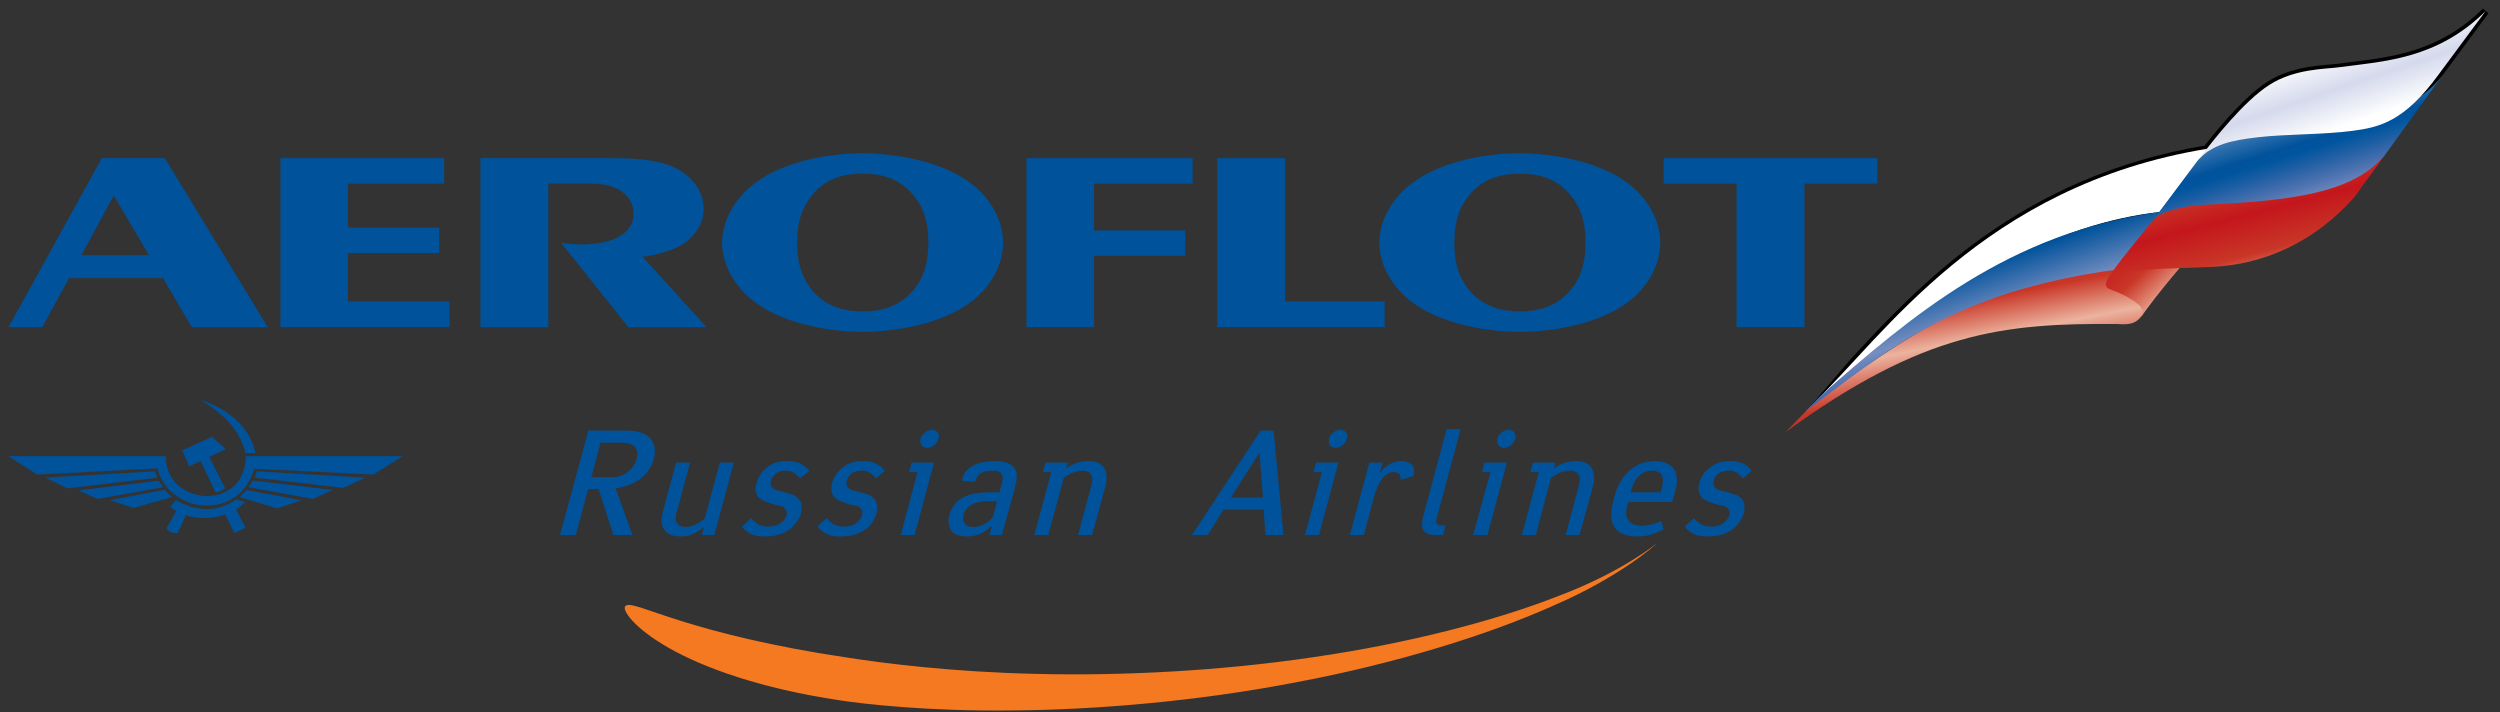 <?xml version="1.0" encoding="UTF-8" standalone="no"?>
<svg width="193px" height="55px" viewBox="0 0 193 55" version="1.1" xmlns="http://www.w3.org/2000/svg" xmlns:xlink="http://www.w3.org/1999/xlink" xmlns:sketch="http://www.bohemiancoding.com/sketch/ns">
    <rect x="0" y="0" width="193" height="55" fill="#333333" stroke="none"/>
    <!-- Generator: Sketch Beta 3.4 (15460) - http://www.bohemiancoding.com/sketch -->
    <title>Aeroflot_Logo_en</title>
    <desc>Created with Sketch Beta.</desc>
    <defs>
        <linearGradient x1="25.508%" y1="-3.83%" x2="69.499%" y2="92.844%" id="linearGradient-1">
            <stop stop-color="#C4161C" offset="0.56%"></stop>
            <stop stop-color="#C93627" offset="30%"></stop>
            <stop stop-color="#EBB39E" offset="50%"></stop>
            <stop stop-color="#C93627" offset="71.91%"></stop>
            <stop stop-color="#C4161C" offset="100%"></stop>
        </linearGradient>
        <linearGradient x1="18.878%" y1="16.251%" x2="92.402%" y2="95.981%" id="linearGradient-2">
            <stop stop-color="#FFFFFF" offset="0%"></stop>
            <stop stop-color="#FFFFFF" offset="34.27%"></stop>
            <stop stop-color="#FFFFFF" offset="55%"></stop>
            <stop stop-color="#C2CAE3" offset="91.01%"></stop>
        </linearGradient>
        <linearGradient x1="36.366%" y1="27.417%" x2="65.807%" y2="76.189%" id="linearGradient-3">
            <stop stop-color="#00529B" offset="10.67%"></stop>
            <stop stop-color="#778EC1" offset="50%"></stop>
            <stop stop-color="#728ABF" offset="51.96%"></stop>
            <stop stop-color="#3C69AA" offset="72.83%"></stop>
            <stop stop-color="#00589F" offset="88.11%"></stop>
            <stop stop-color="#00529B" offset="96.07%"></stop>
        </linearGradient>
        <linearGradient x1="8.478%" y1="-1.991%" x2="87.993%" y2="65.956%" id="linearGradient-4">
            <stop stop-color="#C4161C" offset="0.56%"></stop>
            <stop stop-color="#C93627" offset="49.44%"></stop>
            <stop stop-color="#EBB39E" offset="100%"></stop>
        </linearGradient>
        <linearGradient x1="18.33%" y1="0.313%" x2="80.078%" y2="97.189%" id="linearGradient-5">
            <stop stop-color="#C2CAE3" offset="7.3%"></stop>
            <stop stop-color="#00529B" offset="50%"></stop>
            <stop stop-color="#00559E" offset="54.5%"></stop>
            <stop stop-color="#1F5FA4" offset="61.55%"></stop>
            <stop stop-color="#486FAE" offset="70.25%"></stop>
            <stop stop-color="#738BBF" offset="80.28%"></stop>
            <stop stop-color="#ABB7D9" offset="91.29%"></stop>
            <stop stop-color="#C2CAE3" offset="94.94%"></stop>
        </linearGradient>
        <linearGradient x1="17.889%" y1="-5.861%" x2="78.739%" y2="99.991%" id="linearGradient-6">
            <stop stop-color="#EBB39E" offset="5.62%"></stop>
            <stop stop-color="#C93627" offset="32.78%"></stop>
            <stop stop-color="#C4161C" offset="51.69%"></stop>
            <stop stop-color="#C93627" offset="74.72%"></stop>
            <stop stop-color="#EBB39E" offset="96.07%"></stop>
        </linearGradient>
        <linearGradient x1="18.581%" y1="2.282%" x2="81.899%" y2="98.45%" id="linearGradient-7">
            <stop stop-color="#FFFFFF" offset="0%"></stop>
            <stop stop-color="#FFFFFF" offset="30%"></stop>
            <stop stop-color="#D4D9EC" offset="50.56%"></stop>
            <stop stop-color="#FFFFFF" offset="70%"></stop>
            <stop stop-color="#FFFFFF" offset="100%"></stop>
        </linearGradient>
    </defs>
    <g id="Page-1" stroke="none" stroke-width="1" fill="none" fill-rule="evenodd" sketch:type="MSPage">
        <g id="Kindbeetle" sketch:type="MSArtboardGroup" transform="translate(-506, -1898)">
            <g id="Aeroflot_Logo_en" sketch:type="MSLayerGroup" transform="translate(506, 1898)">
                <g id="g3" transform="translate(0.219, 0.086)" sketch:type="MSShapeGroup">
                    <g id="g41">
                        <path d="M7.335,38.431 L5.842,37.778 L12.033,37.024 C12.143,37.202 12.25,37.361 12.375,37.528 L7.335,38.431 L7.335,38.431 Z M23.95,38.431 L25.444,37.739 L19.289,37.005 C19.235,37.202 19.072,37.361 18.961,37.528 L23.95,38.431 L23.95,38.431 Z M23.052,38.535 L21.177,39.163 L18.511,38.354 L18.28,38.282 C18.369,38.212 18.441,38.141 18.511,38.046 C18.624,37.959 18.713,37.831 18.819,37.739 L23.052,38.535 L23.052,38.535 Z M28.002,36.789 L26.289,37.583 L19.45,36.789 C19.506,36.629 19.56,36.466 19.611,36.301 L28.002,36.789 L28.002,36.789 Z M28.613,36.552 L30.847,35.134 L18.75,35.134 C18.75,35.639 18.677,36.073 18.511,36.446 C18.047,37.651 16.878,38.229 15.707,38.212 C14.557,38.178 13.385,37.583 12.863,36.484 C12.68,36.084 12.574,35.659 12.574,35.134 L0.439,35.134 L2.654,36.552 L11.925,36.072 C12.104,36.734 12.433,37.312 12.863,37.738 C13.603,38.516 14.661,38.945 15.707,38.945 C16.734,38.967 17.776,38.589 18.511,37.76 C18.91,37.329 19.215,36.77 19.397,36.1 L28.613,36.552 L28.613,36.552 Z M18.511,40.228 L18.75,40.661 L18.511,40.77 L17.884,41.059 L17.165,39.634 C16.714,39.792 16.214,39.883 15.707,39.902 C15.166,39.921 14.605,39.845 14.12,39.686 L13.511,41.059 C13.311,41.074 13.041,41.059 12.863,40.929 C12.771,40.874 12.68,40.786 12.645,40.661 L12.863,40.298 L13.385,39.363 C13.221,39.253 13.078,39.182 12.931,39.039 L13.365,38.517 C14.106,38.968 14.914,39.216 15.708,39.216 C16.501,39.236 17.289,38.983 18.027,38.462 L18.511,38.606 L18.713,38.68 C18.641,38.732 18.586,38.783 18.511,38.84 C18.369,38.983 18.244,39.127 18.013,39.253 L18.511,40.228 L18.511,40.228 Z M18.511,32.861 C18.98,33.419 19.325,34.107 19.506,34.898 L18.733,34.898 C18.677,34.665 18.605,34.429 18.511,34.214 C17.995,32.846 16.93,31.875 15.707,31.064 C15.544,30.971 15.399,30.866 15.238,30.776 C15.399,30.83 15.544,30.883 15.707,30.938 C16.82,31.387 17.811,32 18.511,32.861 L18.511,32.861 L18.511,32.861 Z M16.423,37.941 C16.627,37.905 16.93,37.795 17.165,37.616 L15.938,35.186 L17.216,34.575 L16.139,33.641 L15.707,33.837 L13.851,34.68 L14.396,35.905 L15.274,35.511 L16.423,37.941 L16.423,37.941 Z M13.078,38.282 C13.005,38.229 12.931,38.158 12.863,38.102 C12.719,37.977 12.59,37.849 12.506,37.724 L8.274,38.522 L10.075,39.127 L13.078,38.282 L13.078,38.282 Z M11.925,36.789 C11.854,36.629 11.802,36.466 11.746,36.301 L3.284,36.789 L4.995,37.616 L11.925,36.789 L11.925,36.789 Z" id="path43" fill="#00529B"></path>
                        <g id="g45" transform="translate(47.435, 41.506)" fill="#F47920">
                            <g id="g47">
                                <path d="M17.655,9.158 C20.446,9.598 25.792,10.288 32.34,10.432 C38.874,10.597 46.556,10.214 53.815,9.13 C61.074,8.077 67.879,6.307 72.71,4.398 C77.579,2.564 80.301,0.329 80.289,0.32 C80.315,0.333 77.478,2.919 72.321,5.138 C67.217,7.441 60.01,9.651 52.421,11.078 C44.841,12.545 36.89,13.215 30.421,13.255 C23.955,13.33 18.931,12.747 17.17,12.471 C11.086,11.564 6.666,9.964 3.969,8.423 C1.246,6.871 0.339,5.468 0.623,5.195 C0.924,4.872 2.28,5.527 5.026,6.376 C7.774,7.237 11.958,8.312 17.655,9.158 L17.655,9.158 Z" id="path49"></path>
                            </g>
                        </g>
                        <g id="g51" transform="translate(137.035, 0)">
                            <path d="M44.288,4.701 L43.252,4.833 L42.587,4.896 C41.341,5.004 39.46,5.165 37.799,6.222 C36.153,7.273 34.266,9.467 32.948,11.156 C18.65,13.55 10.811,22.021 5.624,27.634 L2.373,31.429 L2.918,31.259 C12.661,22.269 21.351,17.461 29.488,16.562 L29.608,16.548 L30.692,15.134 L32.972,12.144 C33.91,11.299 35.207,11.001 37.117,10.783 L40.45,10.57 L44.394,10.293 C46.647,9.992 48.583,9.473 51.239,5.823 L54.857,0.94 L54.433,0.573 C51.114,3.861 47.488,4.307 44.288,4.701 L44.288,4.701 Z M44.357,5.259 C47.129,4.919 50.205,4.426 53.174,2.267 C52.102,3.714 50.785,5.492 50.785,5.492 C48.254,8.968 46.51,9.444 44.32,9.735 C44.32,9.737 40.426,10.008 40.426,10.008 L37.054,10.226 C35.629,10.386 34.593,10.689 33.682,11.143 C34.951,9.546 36.633,7.636 38.105,6.697 C39.646,5.712 41.444,5.56 42.634,5.457 L43.328,5.389 C43.328,5.389 44.357,5.259 44.357,5.259 L44.357,5.259 Z M32.508,11.831 C32.252,12.161 30.245,14.793 30.245,14.793 C30.245,14.793 29.42,15.87 29.301,16.027 C22.349,16.827 15.011,20.445 6.997,26.99 C12.06,21.551 19.566,14.173 32.508,11.831 L32.508,11.831 Z M43.326,5.389 L43.326,5.389 L43.331,5.389 L43.326,5.389 L43.326,5.389 Z" id="path53" fill="#000000"></path>
                            <path d="M2.734,31.064 C13.074,23.507 18.632,20.507 30.914,20.397 L28.268,23.966 C27.77,25.025 26.997,24.977 26.184,24.928 C17.403,24.858 11.27,25.513 0.604,33.259 L2.734,31.064 L2.734,31.064 Z" id="path66" fill="url(#linearGradient-1)"></path>
                            <path d="M2.728,31.052 C13.132,21.452 21.819,17.127 29.457,16.283 C30.133,15.389 32.466,12.392 33.173,11.394 C15.762,14.237 8.065,26.02 2.728,31.052 L2.728,31.052 Z" id="path77" fill="url(#linearGradient-2)"></path>
                            <path d="M3.262,30.503 C3.056,30.701 2.338,31.475 2.131,31.659 C8.237,27.157 13.351,22.47 26.087,20.737 C26.721,20.018 28.574,17.582 29.447,16.283 C17.836,17.861 10.243,24.344 3.262,30.503 L3.262,30.503 Z" id="path92" fill="url(#linearGradient-3)"></path>
                            <path d="M28.038,24.378 C28.15,23.984 28.424,23.692 27.133,22.931 C25.614,22.036 25.089,22.413 25.425,21.503 C25.675,20.812 28.937,19.438 31.317,20.244 C31.318,20.245 29.206,22.692 28.038,24.378 L28.038,24.378 Z" id="path101" fill="url(#linearGradient-4)"></path>
                            <path d="M37.184,10.27 C34.802,10.589 33.3,11.182 32.346,12.385 L29.021,16.839 C29.746,16.191 31.938,15.872 34.312,15.81 L34.645,15.817 C34.744,15.81 34.846,15.817 34.947,15.81 C35.282,15.802 35.638,15.786 36.008,15.777 C39.376,15.645 44.052,15.17 46.782,11.989 L50.873,6.332 L51.363,5.659 C47.81,10.338 39.703,9.934 37.184,10.27 L37.184,10.27 Z" id="path120" fill="url(#linearGradient-5)"></path>
                            <path d="M39.159,15.219 C36.604,15.577 33.682,15.683 32.844,15.725 C31.413,15.789 29.51,16.246 28.984,16.884 C27.379,18.878 25.842,20.738 25.426,21.503 C26.406,20.597 29.632,20.696 33.546,20.516 C37.456,20.337 41.418,18.647 44.542,15.085 L46.915,11.805 C45.326,13.843 42.527,14.749 39.159,15.219 L39.159,15.219 Z" id="path133" fill="url(#linearGradient-6)"></path>
                            <path d="M43.289,5.11 C42.249,5.251 39.903,5.213 37.952,6.46 C35.997,7.706 33.644,10.664 32.487,12.221 C33.562,11.07 34.99,10.743 37.085,10.506 C39.18,10.264 42.206,10.305 44.357,10.015 C46.423,9.74 48.344,9.325 51.012,5.659 L54.631,0.774 C50.88,4.49 46.783,4.644 43.289,5.11 L43.289,5.11 Z" id="path146" fill="url(#linearGradient-7)"></path>
                        </g>
                        <g id="g148" transform="translate(0, 11.2)" fill="#00529B">
                            <path d="M26.649,11.987 L26.649,8.251 L33.688,8.251 L33.688,6.288 L26.649,6.288 L26.649,2.887 L34.069,2.887 L34.069,0.923 L21.432,0.923 L21.432,13.972 L34.48,13.972 L34.48,11.987 L26.649,11.987 Z" id="polygon150"></path>
                            <path d="M42.113,13.972 L42.113,2.887 L45.178,2.887 C46.112,2.887 46.974,2.957 47.761,3.483 C48.334,3.89 48.694,4.469 48.694,5.189 C48.694,5.789 48.48,6.407 47.69,6.908 C46.661,7.578 44.867,7.671 43.742,7.535 L43.096,7.458 L48.292,13.972 L54.321,13.972 L49.39,8.536 C50.274,8.439 51.69,8.088 52.549,7.536 C53.578,6.838 54.104,5.809 54.104,4.849 C54.104,3.774 53.526,2.604 52.216,1.835 C50.656,0.951 48.529,0.924 46.566,0.924 L36.872,0.924 L36.872,13.973 L42.113,13.973 L42.113,13.972 L42.113,13.972 Z" id="path152"></path>
                            <path d="M84.241,6.501 L84.241,2.887 L91.854,2.887 L91.854,0.923 L79.027,0.923 L79.027,13.972 L84.241,13.972 L84.241,8.465 L91.279,8.465 L91.279,6.501 L84.241,6.501 Z" id="polygon154"></path>
                            <path d="M93.745,0.923 L93.745,13.972 L106.674,13.972 L106.674,11.987 L98.988,11.987 L98.988,0.923 L93.745,0.923 Z" id="polygon156"></path>
                            <path d="M144.707,0.923 L128.217,0.923 L128.217,2.887 L133.842,2.887 L133.842,13.972 L139.086,13.972 L139.086,2.887 L144.707,2.887 L144.707,0.923 Z" id="polygon158"></path>
                            <path d="M117.11,0.544 C114.669,0.544 111.246,1.096 108.947,2.742 C107.124,4.035 106.266,5.883 106.266,7.458 C106.266,9.017 107.125,10.861 108.947,12.154 C111.246,13.778 114.669,14.33 117.11,14.33 C119.549,14.33 122.998,13.778 125.294,12.154 C127.115,10.861 127.955,9.017 127.955,7.458 C127.955,5.883 127.115,4.035 125.294,2.742 C122.998,1.096 119.549,0.567 117.11,0.544 L117.11,0.544 L117.11,0.544 Z M117.11,12.752 C115.816,12.752 114.284,12.464 113.156,11.05 C112.224,9.902 112.057,8.582 112.057,7.457 C112.057,6.288 112.224,4.993 113.156,3.845 C114.284,2.405 115.816,2.121 117.11,2.121 C118.424,2.121 119.937,2.405 121.079,3.845 C122.015,4.993 122.185,6.288 122.185,7.457 C122.185,8.582 122.015,9.902 121.079,11.05 C119.937,12.464 118.424,12.752 117.11,12.752 L117.11,12.752 L117.11,12.752 Z" id="path160"></path>
                            <path d="M66.374,0.544 C63.935,0.544 60.513,1.096 58.216,2.742 C56.393,4.035 55.53,5.883 55.53,7.458 C55.53,9.017 56.393,10.861 58.216,12.154 C60.513,13.778 63.936,14.33 66.374,14.33 C68.813,14.33 72.264,13.778 74.563,12.154 C76.379,10.861 77.22,9.017 77.22,7.458 C77.22,5.883 76.379,4.035 74.563,2.742 C72.264,1.096 68.813,0.567 66.374,0.544 L66.374,0.544 L66.374,0.544 Z M66.374,12.752 C65.082,12.752 63.549,12.464 62.426,11.05 C61.493,9.902 61.323,8.582 61.323,7.457 C61.323,6.288 61.493,4.993 62.426,3.845 C63.549,2.405 65.082,2.121 66.374,2.121 C67.688,2.121 69.2,2.405 70.347,3.845 C71.282,4.993 71.449,6.288 71.449,7.457 C71.449,8.582 71.282,9.902 70.347,11.05 C69.2,12.464 67.688,12.752 66.374,12.752 L66.374,12.752 L66.374,12.752 Z" id="path162"></path>
                            <path d="M3.047,13.972 L5.107,10.184 L12.363,10.184 L14.586,13.972 L20.45,13.972 L12.506,0.923 L7.644,0.923 L0.439,13.972 L3.047,13.972 L3.047,13.972 Z M6.063,8.416 L8.53,3.869 L8.603,3.869 L11.282,8.416 L6.063,8.416 L6.063,8.416 Z" id="path164"></path>
                        </g>
                        <g id="g166" transform="translate(42.824, 32.941)" fill="#00529B">
                            <path d="M12.528,2.687 L11.366,6.972 C11.222,7.144 10.999,7.287 10.797,7.395 C10.484,7.564 10.174,7.654 9.888,7.654 C9.603,7.654 9.351,7.54 9.235,7.366 C9.15,7.223 9.067,6.998 9.179,6.599 L10.23,2.687 L9.15,2.687 L8.133,6.458 C8.046,6.801 7.904,7.395 8.214,7.849 C8.387,8.105 8.758,8.39 9.518,8.39 C9.833,8.39 10.147,8.335 10.545,8.163 C10.798,8.016 11.079,7.849 11.309,7.678 L11.141,8.275 L12.103,8.275 L13.613,2.687 L12.528,2.687 L12.528,2.687 Z" id="path168"></path>
                            <path d="M19.435,3.333 C19.178,2.994 18.864,2.825 18.807,2.795 C18.446,2.602 18.045,2.568 17.699,2.568 C17.332,2.568 16.876,2.602 16.369,2.909 C15.999,3.168 15.546,3.562 15.379,4.217 C15.227,4.698 15.289,5.066 15.461,5.295 C15.658,5.552 15.999,5.69 16.287,5.775 L16.823,5.95 C17.104,6.006 17.39,6.006 17.558,6.229 C17.644,6.345 17.734,6.489 17.675,6.77 C17.588,7.025 17.422,7.194 17.277,7.308 C17.08,7.482 16.737,7.627 16.256,7.627 C15.945,7.627 15.688,7.563 15.434,7.42 C15.208,7.253 15.036,7.11 14.949,6.972 L14.237,7.627 C14.75,8.299 15.378,8.389 15.999,8.389 C16.422,8.389 17.277,8.334 17.988,7.794 C18.382,7.455 18.668,7.024 18.784,6.657 C18.84,6.369 18.896,5.949 18.756,5.689 C18.554,5.294 18.101,5.124 17.845,5.065 L17.447,4.95 C16.94,4.836 16.711,4.781 16.596,4.638 C16.486,4.557 16.397,4.385 16.486,4.045 C16.537,3.904 16.656,3.674 16.878,3.504 C17.162,3.332 17.423,3.306 17.62,3.306 C17.874,3.306 18.101,3.365 18.301,3.504 C18.472,3.616 18.611,3.762 18.726,3.904 L19.435,3.333 L19.435,3.333 Z" id="path170"></path>
                            <path d="M25.257,3.333 C25.028,2.994 24.718,2.825 24.633,2.795 C24.295,2.602 23.892,2.568 23.555,2.568 C23.164,2.568 22.732,2.602 22.221,2.909 C21.851,3.168 21.397,3.562 21.198,4.217 C21.09,4.698 21.142,5.066 21.313,5.295 C21.511,5.552 21.884,5.69 22.135,5.775 L22.645,5.95 C22.929,6.006 23.216,6.006 23.413,6.229 C23.498,6.345 23.583,6.489 23.498,6.77 C23.413,7.025 23.245,7.194 23.127,7.308 C22.928,7.482 22.59,7.627 22.106,7.627 C21.795,7.627 21.542,7.563 21.256,7.42 C21.026,7.253 20.885,7.11 20.773,6.972 L20.062,7.627 C20.609,8.299 21.23,8.389 21.851,8.389 C22.28,8.389 23.127,8.334 23.84,7.794 C24.237,7.455 24.521,7.024 24.606,6.657 C24.692,6.369 24.718,5.949 24.578,5.689 C24.408,5.294 23.952,5.124 23.672,5.065 L23.272,4.95 C22.787,4.836 22.567,4.781 22.447,4.638 C22.337,4.557 22.253,4.385 22.337,4.045 C22.393,3.904 22.478,3.674 22.734,3.504 C22.992,3.332 23.272,3.306 23.442,3.306 C23.73,3.306 23.954,3.365 24.154,3.504 C24.326,3.616 24.465,3.762 24.579,3.904 L25.257,3.333 L25.257,3.333 Z" id="path172"></path>
                            <path d="M27.339,2.687 L27.138,3.421 L27.79,3.421 L26.49,8.275 L27.564,8.275 L29.067,2.687 L27.339,2.687 L27.339,2.687 Z M28.021,0.842 C27.93,1.236 28.163,1.548 28.535,1.548 C28.93,1.548 29.296,1.235 29.41,0.842 C29.521,0.468 29.296,0.159 28.898,0.159 C28.535,0.159 28.136,0.468 28.021,0.842 L28.021,0.842 L28.021,0.842 Z" id="path174"></path>
                            <path d="M37.882,8.275 L39.077,3.876 C39.452,3.562 40.018,3.307 40.526,3.307 C40.896,3.307 41.098,3.448 41.179,3.617 C41.351,3.877 41.266,4.298 41.206,4.47 L40.186,8.275 L41.266,8.275 L42.287,4.558 C42.403,4.101 42.456,3.562 42.202,3.109 C41.973,2.741 41.551,2.568 40.952,2.568 C40.587,2.568 39.962,2.654 39.276,3.109 L39.392,2.687 L37.657,2.687 L37.462,3.421 L38.114,3.421 L36.809,8.275 L37.882,8.275 L37.882,8.275 L37.882,8.275 Z" id="path176"></path>
                            <path d="M2.377,0.216 L0.194,8.275 L1.411,8.275 L2.355,4.732 L3.172,4.732 L4.311,8.275 L4.396,8.275 L5.782,8.275 L4.479,4.67 C5.077,4.608 5.873,4.328 6.352,3.96 C6.888,3.562 7.292,2.994 7.427,2.398 C7.6,1.827 7.52,1.235 7.181,0.842 C6.723,0.271 5.814,0.216 5.161,0.216 L4.396,0.216 L2.377,0.216 L2.377,0.216 Z M4.396,3.815 L4.196,3.815 L2.608,3.815 L3.319,1.15 L4.396,1.15 L4.939,1.15 C5.11,1.15 5.644,1.15 5.93,1.434 C6.098,1.606 6.242,1.889 6.124,2.342 C6.012,2.768 5.782,3.11 5.446,3.394 C5.078,3.674 4.678,3.79 4.396,3.815 L4.396,3.815 L4.396,3.815 Z" id="path178"></path>
                            <path d="M32.629,5.011 C31.495,5.125 30.556,5.578 30.245,6.745 C30.216,6.881 30.187,6.998 30.187,7.111 L30.187,7.309 C30.216,7.935 30.641,8.391 31.577,8.391 C31.916,8.391 32.257,8.335 32.629,8.186 C32.66,8.186 32.687,8.164 32.74,8.135 C33.111,7.964 33.39,7.679 33.48,7.595 L33.536,7.595 L33.342,8.276 L34.306,8.276 L35.298,4.67 C35.442,4.101 35.579,3.533 35.267,3.11 C35.01,2.712 34.36,2.569 33.852,2.569 C33.365,2.569 32.94,2.628 32.628,2.712 C31.639,2.965 31.265,3.563 31.236,4.101 L32.233,4.158 C32.313,3.877 32.431,3.675 32.628,3.534 C32.857,3.367 33.197,3.307 33.623,3.307 C33.852,3.307 34.133,3.334 34.246,3.534 C34.42,3.734 34.36,4.018 34.305,4.275 L34.105,4.983 L33.309,4.983 C33.08,4.982 32.83,4.982 32.629,5.011 L32.629,5.011 L32.629,5.011 Z M32.629,7.563 C32.458,7.627 32.288,7.654 32.116,7.654 C31.894,7.654 31.608,7.627 31.439,7.394 C31.297,7.194 31.266,6.997 31.353,6.712 C31.409,6.488 31.521,6.259 31.805,6.034 C31.975,5.919 32.203,5.775 32.629,5.723 C32.769,5.69 32.941,5.664 33.143,5.664 L33.938,5.664 L33.624,6.853 C33.452,7.082 33.283,7.223 33.081,7.365 C32.914,7.456 32.769,7.54 32.629,7.563 L32.629,7.563 L32.629,7.563 Z" id="path180"></path>
                            <path d="M58.554,2.687 L58.358,3.421 L59.011,3.421 L57.701,8.275 L58.782,8.275 L60.284,2.687 L58.554,2.687 L58.554,2.687 Z M59.553,0.842 C59.464,1.236 59.691,1.548 60.064,1.548 C60.429,1.548 60.827,1.235 60.94,0.842 C61.056,0.468 60.827,0.159 60.429,0.159 C60.064,0.159 59.658,0.468 59.553,0.842 L59.553,0.842 L59.553,0.842 Z" id="path182"></path>
                            <path d="M62.671,2.687 L61.169,8.275 L62.249,8.275 L63.101,5.066 C63.241,4.698 63.381,4.329 63.583,4.045 C63.923,3.505 64.316,3.421 64.548,3.421 C64.69,3.421 64.857,3.448 64.973,3.562 C65.053,3.65 65.086,3.815 65.086,4.017 L66.052,3.733 C66.246,3.168 66.052,2.851 65.713,2.687 C65.536,2.601 65.34,2.567 65.142,2.567 C64.517,2.567 63.897,2.909 63.466,3.504 L63.692,2.687 L62.671,2.687 L62.671,2.687 L62.671,2.687 Z" id="path184"></path>
                            <path d="M68.638,0.101 L66.852,6.745 C66.714,7.253 66.454,8.275 67.735,8.275 L68.358,8.275 L68.555,7.54 L68.246,7.54 C67.708,7.54 67.847,7.082 67.872,6.972 L69.72,0.101 L68.638,0.101 L68.638,0.101 Z" id="path186"></path>
                            <path d="M71.557,2.687 L71.366,3.421 L72.021,3.421 L70.681,8.275 L71.789,8.275 L73.295,2.687 L71.557,2.687 L71.557,2.687 Z M72.553,0.842 C72.466,1.236 72.695,1.548 73.064,1.548 C73.463,1.548 73.833,1.235 73.944,0.842 C74.029,0.468 73.801,0.159 73.436,0.159 C73.037,0.159 72.67,0.468 72.553,0.842 L72.553,0.842 L72.553,0.842 Z" id="path188"></path>
                            <path d="M75.525,8.275 L76.687,3.876 C77.084,3.562 77.654,3.307 78.161,3.307 C78.531,3.307 78.733,3.448 78.816,3.617 C79.014,3.877 78.873,4.298 78.845,4.47 L77.826,8.275 L78.9,8.275 L79.923,4.558 C80.037,4.101 80.094,3.562 79.837,3.109 C79.615,2.741 79.184,2.568 78.592,2.568 C78.192,2.568 77.624,2.654 76.916,3.109 L77.029,2.687 L75.298,2.687 L75.098,3.421 L75.75,3.421 L74.447,8.275 L75.525,8.275 L75.525,8.275 Z" id="path190"></path>
                            <path d="M92.189,3.333 C91.965,2.994 91.681,2.825 91.591,2.795 C91.223,2.602 90.86,2.568 90.516,2.568 C90.113,2.568 89.692,2.602 89.184,2.909 C88.785,3.168 88.33,3.562 88.161,4.217 C88.012,4.698 88.103,5.066 88.27,5.295 C88.443,5.552 88.812,5.69 89.068,5.775 L89.608,5.95 C89.888,6.006 90.178,6.006 90.339,6.229 C90.459,6.345 90.516,6.489 90.459,6.77 C90.377,7.025 90.207,7.194 90.061,7.308 C89.888,7.482 89.549,7.627 89.04,7.627 C88.72,7.627 88.496,7.563 88.213,7.42 C87.988,7.253 87.821,7.11 87.733,6.972 L87.023,7.627 C87.533,8.299 88.161,8.389 88.784,8.389 C89.238,8.389 90.061,8.334 90.771,7.794 C91.171,7.455 91.448,7.024 91.566,6.657 C91.652,6.369 91.681,5.949 91.543,5.689 C91.368,5.294 90.882,5.124 90.632,5.065 L90.23,4.95 C89.755,4.836 89.522,4.781 89.382,4.638 C89.293,4.557 89.184,4.385 89.267,4.045 C89.324,3.904 89.404,3.674 89.666,3.504 C89.947,3.332 90.23,3.306 90.404,3.306 C90.686,3.306 90.882,3.365 91.108,3.504 C91.254,3.616 91.393,3.762 91.508,3.904 L92.189,3.333 L92.189,3.333 Z" id="path192"></path>
                            <path d="M48.976,8.275 L50.196,8.275 L51.417,6.314 L54.509,6.314 L54.652,8.275 L56.043,8.275 L55.279,0.216 L54.284,0.216 L48.976,8.275 L48.976,8.275 Z M51.985,5.381 L54.169,1.946 L54.196,1.946 L54.456,5.381 L51.985,5.381 L51.985,5.381 Z" id="path194"></path>
                            <path d="M82.687,5.723 L86.059,5.723 L86.148,5.354 C86.374,4.608 86.598,3.845 86.206,3.224 C85.864,2.687 85.183,2.568 84.698,2.568 C83.98,2.568 83.29,2.826 82.742,3.307 C82,3.96 81.695,4.836 81.523,5.578 C81.353,6.175 81.18,7.081 81.634,7.737 C82.058,8.299 82.83,8.389 83.366,8.389 C83.8,8.389 84.202,8.328 84.619,8.185 C84.842,8.104 85.125,7.989 85.38,7.848 L85.214,7.193 C84.954,7.308 84.758,7.393 84.472,7.455 C84.208,7.503 83.958,7.562 83.675,7.562 C83.253,7.562 82.881,7.419 82.686,7.169 C82.371,6.799 82.516,6.227 82.603,5.948 L82.687,5.723 L82.687,5.723 Z M82.855,4.982 L82.911,4.732 C83.028,4.442 83.169,3.989 83.533,3.674 C83.773,3.441 84.141,3.307 84.473,3.307 C84.759,3.307 85.038,3.393 85.183,3.562 C85.436,3.906 85.322,4.386 85.215,4.756 L85.153,4.983 L82.855,4.983 L82.855,4.982 L82.855,4.982 Z" id="path196"></path>
                        </g>
                    </g>
                </g>
            </g>
        </g>
    </g>
</svg>